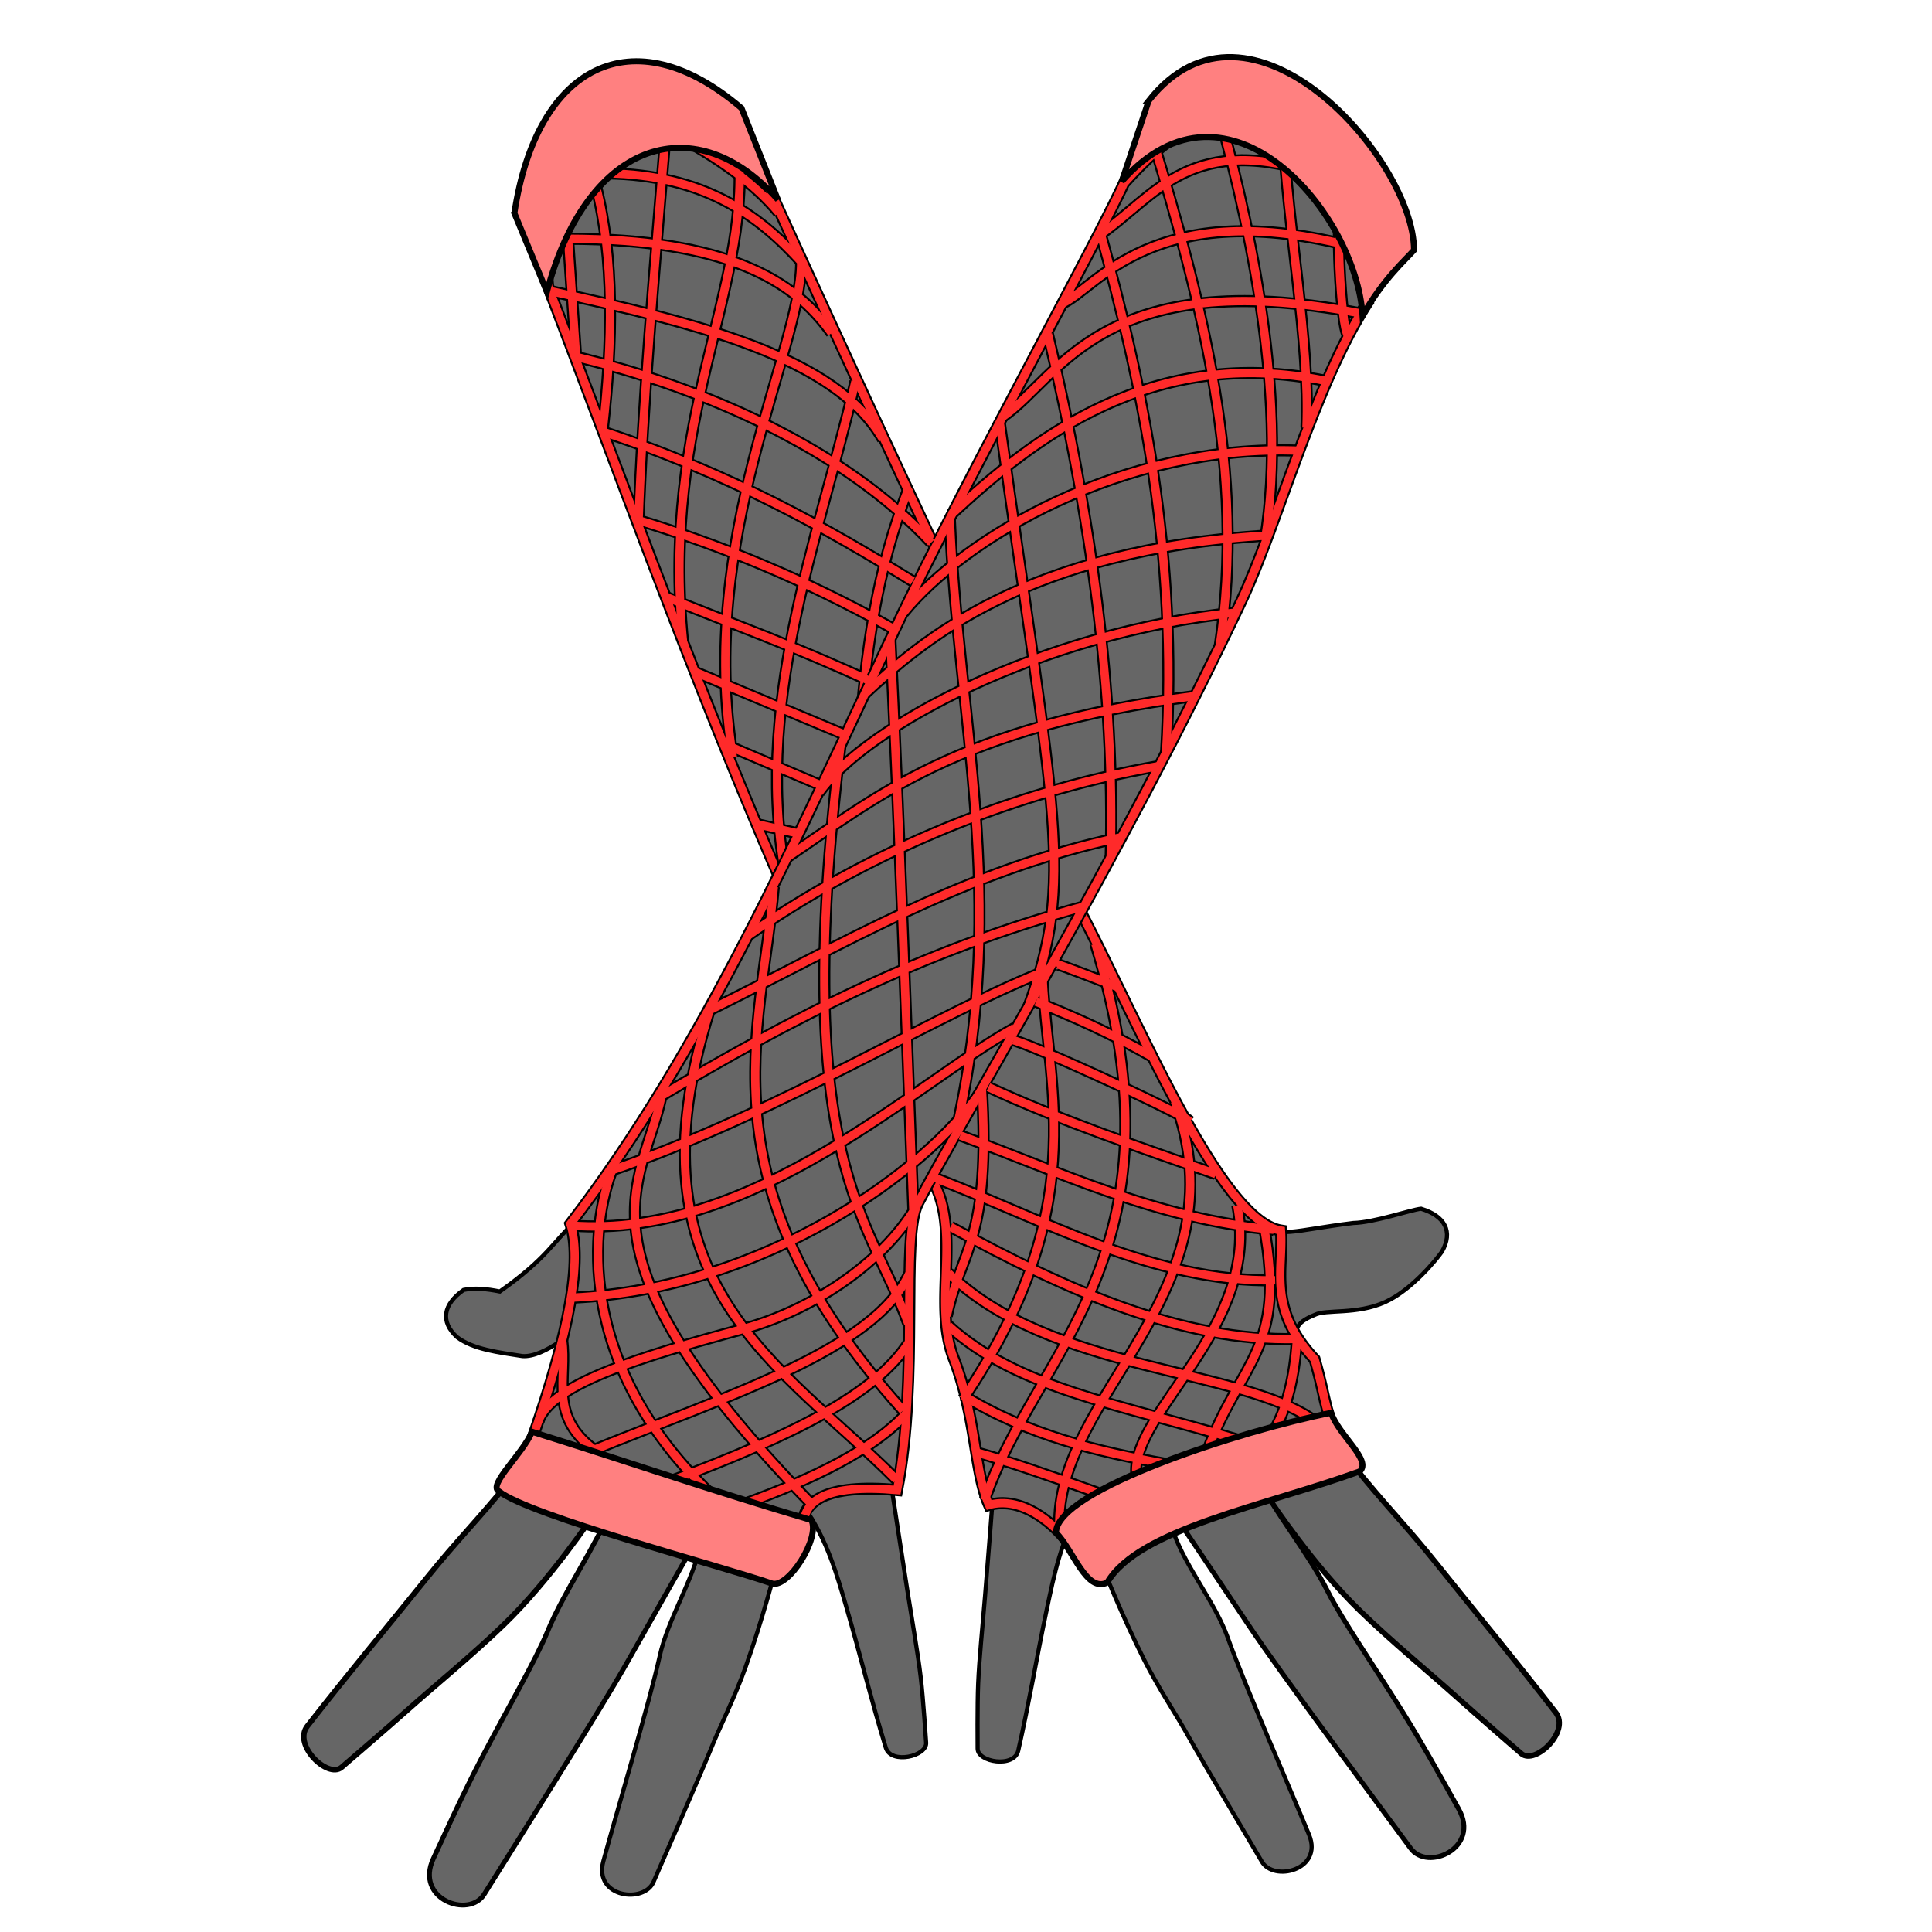 <?xml version="1.0" encoding="UTF-8"?>
<svg cursor="default" version="1.1" viewBox="0 0 256 256" xmlns="http://www.w3.org/2000/svg" xmlns:cc="http://creativecommons.org/ns#" xmlns:dc="http://purl.org/dc/elements/1.1/" xmlns:rdf="http://www.w3.org/1999/02/22-rdf-syntax-ns#">
 <g fill="#666" fill-rule="evenodd" stroke="#000">
  <g stroke-width=".551">
   <path d="M102.693 208.18s-1.657 6.442-3.888 12.69c-1.49 4.17-3.395 7.848-4.643 10.962-1.072 2.675-7.532 17.455-7.532 17.455-1.188 3.023-7.995 2.181-6.685-2.66 1.667-6.165 6.122-21.075 7.476-27.21 1.07-4.847 4.342-9.87 5.44-14.797 2.677-1.631 6.089.186 9.832 3.56zM118.187 197.436s1.02 6.78 2.048 13.335c.687 4.374 1.377 8.186 1.77 11.517.337 2.862.71 8.617.71 8.617.149 1.804-4.643 2.95-5.344.665-1.875-6.106-3.364-12.19-5.109-18.225-1.378-4.769-2.603-9.134-5.594-13.499 1.57-2.712 6.618-3.583 11.519-2.41z"/>
   <path d="M131.585 197.988s-.517 6.837-1.058 13.45c-.362 4.413-.769 8.265-.914 11.617-.125 2.879-.073 8.645-.073 8.645-.015 1.81 4.848 2.6 5.38.269 1.418-6.228 2.454-12.405 3.748-18.552 1.023-4.858 1.922-9.302 4.583-13.876-1.767-2.589-6.865-3.084-11.666-1.553z"/>
   <path d="M171.679 178.736c-.032-2.608-.2-3.386 2.543-4.515 1.49-.763 5.513.02 9.3-1.683 3.499-1.573 6.803-5.62 7.548-6.694 1.504-2.645.413-4.709-2.768-5.682-1.406.152-6.222 1.831-8.978 1.89-8.186 1.005-9.415 2.077-13.705.088z"/>
  </g>
  <path d="m72.633 37.975c10.043 26.31 19.492 52.622 30.905 78.933l19.907 39.258c4.087 6.857 0.06 16.36 2.937 23.85 3.017 7.852 2.733 15.124 4.672 19.4 5.883-1.616 10.964 5.506 10.964 5.506l35.511-13.953c-2.069-4.011-1.786-5.478-3.34-10.859-6.307-6.703-4.087-11.997-4.456-17.053-8.222-1.34-19.075-28.18-27.29-43.67l-17.745-45.078a3826.6 3826.6 0 0 1-23.944-51.926c-6.87-16.31-30.657-8.43-28.12 15.592z" stroke-width="1.6"/>
 </g>
 <path d="m76.336 47.294c-0.361-5.252-0.722-10.514-1.083-15.947m4.627 25.495c1.302-11.576 1.509-22.549-0.886-32.09m5.611 44.493c0.565-16.038 2.088-32.937 3.58-51.384m2.325 67.233c-2.97-29.956 8.786-46.282 7.384-64.772m-0.788 80.029c-4.747-29.246 8.989-53.752 9.056-65.559m19.294 139.58c1.887-8.901 5.893-9.998 4.627-30.515m-2.461 41.54c16.93-25.151 11.291-40.525 10.533-55.617m-7.679 69.005c6.565-19.691 27.22-32.368 14.668-73.73m-4.774 77.372c-0.68-17.491 24.541-31.412 15.306-56.503m-5.118 49.317c-0.556-8.283 16.522-19.451 13.387-35.536m-3.937 32.485c4.339-11.806 10.466-13.244 7.481-29.63m1.291 27.066c1.801-3.113 2.724-7.299 3.04-11.71m-82.49-160.16c5.69 3.07 10.595 6.44 13.88 10.435m-22.74-5.217c12.66 0.204 19.945 5.347 25.79 11.812m-30.909-3.15c20.883 0.072 29.831 5.418 34.847 12.502m-37.012-5.513c19.13 4.17 37.599 8.684 43.805 19.59m-40.655-10.927c16.858 4.02 35.484 12.202 47.053 24.609m-43.706-14.766c17.201 5.662 30.012 12.95 41.245 19.885m-36.618-8.171c11.026 3.314 22.279 7.906 33.862 14.372m-29.728-4.036c8.909 3.634 16.447 6.27 27.168 11.222m-23.526-1.378 20.18 8.466m-15.652 1.378 12.206 5.217m-8.861 5.049 6.007 1.35m42.032 20.278c-0.71-0.285-7.974-3.15-8.17-3.052m12.994 12.403c-5.61-3.204-10.683-5.471-15.553-7.383m20.376 15.849c-1.068-1.111-24.63-11.941-23.822-10.73m27.267 17.719c-10.19-3.59-20.465-7.037-30.121-11.517m37.8 18.9c-15.63-1.426-28.156-7.624-41.541-12.502m-3.642 5.513c14.898 5.7 29.281 13.981 45.38 13.682m-43.018-7.087c15.363 8.426 30.693 15.26 45.872 14.864m-46.167-8.761c13.366 13.152 38.836 12.544 48.628 19.688m-10.139 2.46c-15.58-4.708-29.395-6.814-38.489-15.159m28.744 18.309c-9.062-1.648-18.08-3.745-26.775-9.056m17.817 12.896c-6.51-2.323-12.222-4.293-15.947-5.316" fill="none" stroke="#000" stroke-width="1.6"/>
 <path d="M76.6 175.864c-.093.083-4.42 4.047-7.377 3.828-3.182-.503-6.488-.867-8.659-2.509-2.252-2.045-1.857-4.346.863-6.26 1.383-.295 3.027-.153 4.802.208 6.365-4.497 6.915-6.45 10.372-9.675z" fill="#666" fill-rule="evenodd" stroke="#000" stroke-width=".551"/>
 <g fill="none">
  <path d="m104.39 117.58c-4.932-23.868 4.007-45.72 8.958-67.036m7.088 14.077c-8.613 21.72-5.885 44.816-8.761 67.232" stroke="#000" stroke-width="1.6"/>
  <path d="m72.633 37.975c10.043 26.31 19.492 52.622 30.905 78.933l19.907 39.258c4.087 6.857 0.06 16.36 2.937 23.85 3.017 7.852 2.733 15.124 4.672 19.4 5.883-1.616 10.964 5.506 10.964 5.506l35.511-13.953c-2.069-4.011-1.786-5.478-3.34-10.859-6.307-6.703-4.087-11.997-4.456-17.053-8.222-1.34-19.075-28.18-27.29-43.67l-17.745-45.078a3826.6 3826.6 0 0 1-23.944-51.926c-6.87-16.31-30.657-8.43-28.12 15.592z" fill-rule="evenodd" stroke="#ff2a2a" stroke-width="1.102"/>
  <path d="m104.39 117.58c-4.932-23.868 4.007-45.72 8.958-67.036m7.088 14.077c-8.613 21.72-5.885 44.816-8.761 67.232" stroke="#ff2a2a" stroke-width="1.102"/>
 </g>
 <g fill="#666" fill-rule="evenodd" stroke="#000">
  <path d="m181.28 39.936c-7.157 11.074-11.98 29.413-16.764 39.608-15.538 33.114-37.826 70.031-42.889 79.895-2.298 4.478 0.152 23.063-2.756 37.997-9.375-0.831-13.014 1.395-12.479 5.566-17.565-2.415-23.782-7.962-35.952-12.063 5.136-14.792 6.682-23.99 5.142-28.768 17.594-22.917 29.97-51.052 42.926-78.607 9.873-21 30.225-57.41 31.272-61.347 6.265-21.452 30.668-10.118 31.5 17.719z" stroke-width="1.6"/>
  <path d="m168.37 198.88s5.587 8.483 11.823 14.544c4.162 4.046 9.294 8.27 12.557 11.206 2.803 2.523 8.853 7.748 8.853 7.748 1.813 1.52 6.476-2.949 4.547-5.445-5.15-6.666-10.552-13.182-15.72-19.65-4.085-5.112-6.847-7.813-11.01-13-4.015-0.289-8.778-1.733-11.05 4.597z" stroke-width=".723"/>
  <path d="m156.72 202.33s4.137 6.13 8.499 12.667c2.911 4.363 6.613 9.366 8.934 12.58 1.993 2.762 12.755 17.32 12.755 17.32 2.227 3.128 9.296-0.01 6.369-5.208-1.652-2.933-4.413-8.018-7.457-12.901-3.828-6.141-8.005-12.2-9.888-15.923-2.672-5.282-7.008-10.422-9.736-15.785-3.394-1.041-6.5 2.15-9.476 7.25z" stroke-width=".64"/>
  <path d="m78.594 200.81s-5.617 8.463-11.874 14.503c-4.176 4.031-9.323 8.236-12.596 11.162-2.812 2.513-8.88 7.717-8.88 7.717-1.818 1.513-6.465-2.972-4.528-5.46 5.174-6.649 10.598-13.146 15.79-19.596 4.102-5.098 6.873-7.79 11.055-12.962 4.015-0.274 8.783-1.702 11.033 4.636z" stroke-width=".723"/>
  <path d="M91.046 206.247s-3.661 6.425-7.515 13.274c-2.572 4.571-5.884 9.84-7.955 13.221-1.778 2.905-11.405 18.237-11.405 18.237-1.984 3.288-9.271.694-6.745-4.711 1.424-3.049 3.792-8.33 6.457-13.429 3.351-6.413 7.057-12.77 8.653-16.626 2.264-5.47 6.198-10.923 8.512-16.478 3.305-1.295 6.644 1.651 9.998 6.512z" stroke-width=".64"/>
  <path d="M146.17 207.776s2.435 6.19 5.417 12.118c1.99 3.956 4.332 7.371 5.953 10.309 1.393 2.523 9.618 16.398 9.618 16.398 1.55 2.854 8.202 1.183 6.308-3.46-2.412-5.915-8.663-20.164-10.76-26.086-1.657-4.68-5.521-9.264-7.217-14.018-2.856-1.29-6.018.932-9.32 4.74z" stroke-width=".551"/>
 </g>
 <g fill="none">
  <path d="m166.32 13.85c-5.35 2.067-9.293 1.434-17.254 10.288m26.605-0.74c-18.036-6.252-22.3 2.493-30.225 7.921m34.458 1.529c-27.206-7.265-34.71 5.533-39.217 7.386m39.512 1.276c-34.204-6.522-39.702 8.456-47.348 13.73m42.82-4.771c-23.137-4.724-38.704 7.57-49.636 17.718m46.191-8.465c-23.417-0.969-44.456 11.563-52.52 21.46m48.484-10.238c-32.266 1.816-46.13 14.084-53.603 20.996m49.075-10.759c-25.658 2.606-49.023 15.153-55.125 23.822m49.908-12.797c-31.611 4.078-42.444 13.543-54.24 21.46m49.613-12.206c-21.714 3.77-40.695 12.704-54.882 22.64m49.763-13.19c-20.952 4.397-37.229 14.39-54.928 23.067m49.884-13.872c-21.322 5.76-38.843 14.86-56.496 25.39m51.992-17.064c-13.555 5.066-35.678 18.984-58.177 26.677m53.452-18.9c-12.855 7.06-34.487 28.036-58.767 26.184m54.164-17.579c-6.927 10.176-28.456 25.986-53.869 27.128m-4.61 16.369c1.675-4.876 13.267-8.481 27.218-12.234 8.642-2.324 18.283-8.513 22.789-16.116m-43.133 32.357c17.904-7.323 37.568-13.351 42.242-23.51m-31.611 27.448c16.44-6.138 27.274-11.616 31.599-18.408m-21.632 21.356c9.185-3.359 16.876-7.14 21.233-11.865m58.575-142.87c-1.009-1.12-1.648-16.566-0.885-16.44m-4.627 28.646c0.48-11.386-2.494-26.19-3.15-40.064m-2.363 55.027c3.293-19.702-2.702-44.812-6.595-58.472m0.615 72.449c3.473-23.023-2.253-45.146-8.884-67.134m1.772 81.317c1.58-26.535-3.082-48.637-8.76-69.209m1.418 83.146c0.597-21.862-2.61-45.502-8.31-69.463m-2.592 89.151c6.103-16.944 3.546-24.587-3.806-77.535m-5.61 93.22c6.63-30.116 0.103-53.853-0.985-80.227m-4.823 91.816c-0.942-24.872-1.857-50.997-3.052-75.869m2.362 90.563c-4.978-13.905-15.662-21.53-8.998-76.457m8.309 87.974c-27.056-30.041-18.732-50.168-17.128-69.398m16.242 78.553c-15.181-15.253-36.248-25.83-24.707-62.311m13.19 65.263c-32.452-33.499-22.056-41.941-19.589-53.844m6.653 52.914c-18.37-17.506-15.97-36.12-13.15-43.17m-1.968 37.506c-6.692-4.546-3.959-9.845-4.725-14.865" stroke="#000" stroke-width="1.6"/>
  <g stroke="#ff2a2a" stroke-width="1.102">
   <path d="m166.32 13.85c-5.35 2.067-9.293 1.434-17.254 10.288m26.605-0.74c-18.036-6.252-22.3 2.493-30.225 7.921m34.458 1.529c-27.206-7.265-34.71 5.533-39.217 7.386m39.512 1.276c-34.204-6.522-39.702 8.456-47.348 13.73m42.82-4.771c-23.137-4.724-38.704 7.57-49.636 17.718m46.191-8.465c-23.417-0.969-44.456 11.563-52.52 21.46m48.484-10.238c-32.266 1.816-46.13 14.084-53.603 20.996m49.075-10.759c-25.658 2.606-49.023 15.153-55.125 23.822m49.908-12.797c-31.611 4.078-42.444 13.543-54.24 21.46m49.613-12.206c-21.714 3.77-40.695 12.704-54.882 22.64m49.763-13.19c-20.952 4.397-37.229 14.39-54.928 23.067m49.884-13.872c-21.322 5.76-38.843 14.86-56.496 25.39m51.992-17.064c-13.555 5.066-35.678 18.984-58.177 26.677m53.452-18.9c-12.855 7.06-34.487 28.036-58.767 26.184m54.164-17.579c-6.927 10.176-28.456 25.986-53.869 27.128m-4.61 16.369c1.675-4.876 13.267-8.481 27.218-12.234 8.642-2.324 18.283-8.513 22.789-16.116m-43.133 32.357c17.904-7.323 37.568-13.351 42.242-23.51m-31.611 27.448c16.44-6.138 27.274-11.616 31.599-18.408m-21.632 21.356c9.185-3.359 16.876-7.14 21.233-11.865m58.575-142.87c-1.009-1.12-1.648-16.566-0.885-16.44m-4.627 28.646c0.48-11.386-2.494-26.19-3.15-40.064m-2.363 55.027c3.293-19.702-2.702-44.812-6.595-58.472m0.615 72.449c3.473-23.023-2.253-45.146-8.884-67.134m1.772 81.317c1.58-26.535-3.082-48.637-8.76-69.209m1.418 83.146c0.597-21.862-2.61-45.502-8.31-69.463m-2.592 89.151c6.103-16.944 3.546-24.587-3.806-77.535m-5.61 93.22c6.63-30.116 0.103-53.853-0.985-80.227m-4.823 91.816c-0.942-24.872-1.857-50.997-3.052-75.869m2.362 90.563c-4.978-13.905-15.662-21.53-8.998-76.457m8.309 87.974c-27.056-30.041-18.732-50.168-17.128-69.398m16.242 78.553c-15.181-15.253-36.248-25.83-24.707-62.311m13.19 65.263c-32.452-33.499-22.056-41.941-19.589-53.844m6.653 52.914c-18.37-17.506-15.97-36.12-13.15-43.17m-1.968 37.506c-6.692-4.546-3.959-9.845-4.725-14.865"/>
   <path d="m76.336 47.294c-0.361-5.252-0.722-10.514-1.083-15.947m4.627 25.495c1.302-11.576 1.509-22.549-0.886-32.09m5.611 44.493c0.565-16.038 2.088-32.937 3.58-51.384m2.325 67.233c-2.97-29.956 8.786-46.282 7.384-64.772m-0.788 80.029c-4.747-29.246 8.989-53.752 9.056-65.559m19.294 139.58c1.887-8.901 5.893-9.998 4.627-30.515m-2.461 41.54c16.93-25.151 11.291-40.525 10.533-55.617m-7.679 69.005c6.565-19.691 27.22-32.368 14.668-73.73m-4.774 77.372c-0.68-17.491 24.541-31.412 15.306-56.503m-5.118 49.317c-0.556-8.283 16.522-19.451 13.387-35.536m-3.937 32.485c4.339-11.806 10.466-13.244 7.481-29.63m1.291 27.066c1.801-3.113 2.724-7.299 3.04-11.71m-82.49-160.16c5.69 3.07 10.595 6.44 13.88 10.435m-22.74-5.217c12.66 0.204 19.945 5.347 25.79 11.812m-30.909-3.15c20.883 0.072 29.831 5.418 34.847 12.502m-37.012-5.513c19.13 4.17 37.599 8.684 43.805 19.59m-40.655-10.927c16.858 4.02 35.484 12.202 47.053 24.609m-43.706-14.766c17.201 5.662 30.012 12.95 41.245 19.885m-36.618-8.171c11.026 3.314 22.279 7.906 33.862 14.372m-29.728-4.036c8.909 3.634 16.447 6.27 27.168 11.222m-23.526-1.378 20.18 8.466m-15.652 1.378 12.206 5.217m-8.861 5.049 6.007 1.35m42.032 20.278c-0.71-0.285-7.974-3.15-8.17-3.052m12.994 12.403c-5.61-3.204-10.683-5.471-15.553-7.383m20.376 15.849c-1.068-1.111-24.63-11.941-23.822-10.73m27.267 17.719c-10.19-3.59-20.465-7.037-30.121-11.517m37.8 18.9c-15.63-1.426-28.156-7.624-41.541-12.502m-3.642 5.513c14.898 5.7 29.281 13.981 45.38 13.682m-43.018-7.087c15.363 8.426 30.693 15.26 45.872 14.864m-46.167-8.761c13.366 13.152 38.836 12.544 48.628 19.688m-10.139 2.46c-15.58-4.708-29.395-6.814-38.489-15.159m28.744 18.309c-9.062-1.648-18.08-3.745-26.775-9.056m17.817 12.896c-6.51-2.323-12.222-4.293-15.947-5.316"/>
   <path d="m181.28 39.936c-7.157 11.074-11.98 29.413-16.764 39.608-15.538 33.114-37.826 70.031-42.889 79.895-2.298 4.478 0.152 23.063-2.756 37.997-9.375-0.831-12.87 1.299-12.335 5.518-17.565-2.415-23.926-7.914-36.096-12.015 5.136-14.792 6.682-23.99 5.142-28.768 17.594-22.917 29.97-51.052 42.926-78.607 9.873-21 30.225-57.41 31.272-61.347 6.265-21.452 30.668-10.118 31.5 17.719z"/>
  </g>
 </g>
 <path d="m152.2 13.365-3.566 10.677c14.142-16.043 31.115 4.324 31.91 17.759 2.855-4.941 5.553-7.229 6.824-8.664-0.017-12.025-21.793-36.821-35.169-19.772zm-86.1 184.24c4.248 3.281 29.377 9.864 36.205 12.223 2.188 0.621 6.412-6.036 5.21-8.408-13.011-3.829-24.955-7.952-37.022-11.705-1.183 2.884-5.904 7.055-4.394 7.89z" fill="#ff8080" fill-rule="evenodd" stroke="#000" stroke-width=".8"/>
 <path d="m68.156 28.243 4.309 10.412c5.51-20.62 20.064-24.221 30.605-12.205l-4.817-12.122c-14.428-12.34-27.159-5.572-30.096 13.914zm71.764 174.84c2.263 2.228 4.027 8.027 6.8 6.605 4.127-7.103 20.88-10.158 33.454-14.727 1.637-1.46-2.783-4.771-3.794-7.752-11.802 2.309-36.435 10.238-36.46 15.873z" fill="#ff8080" fill-rule="evenodd" stroke="#000" stroke-width=".8"/>
</svg>
